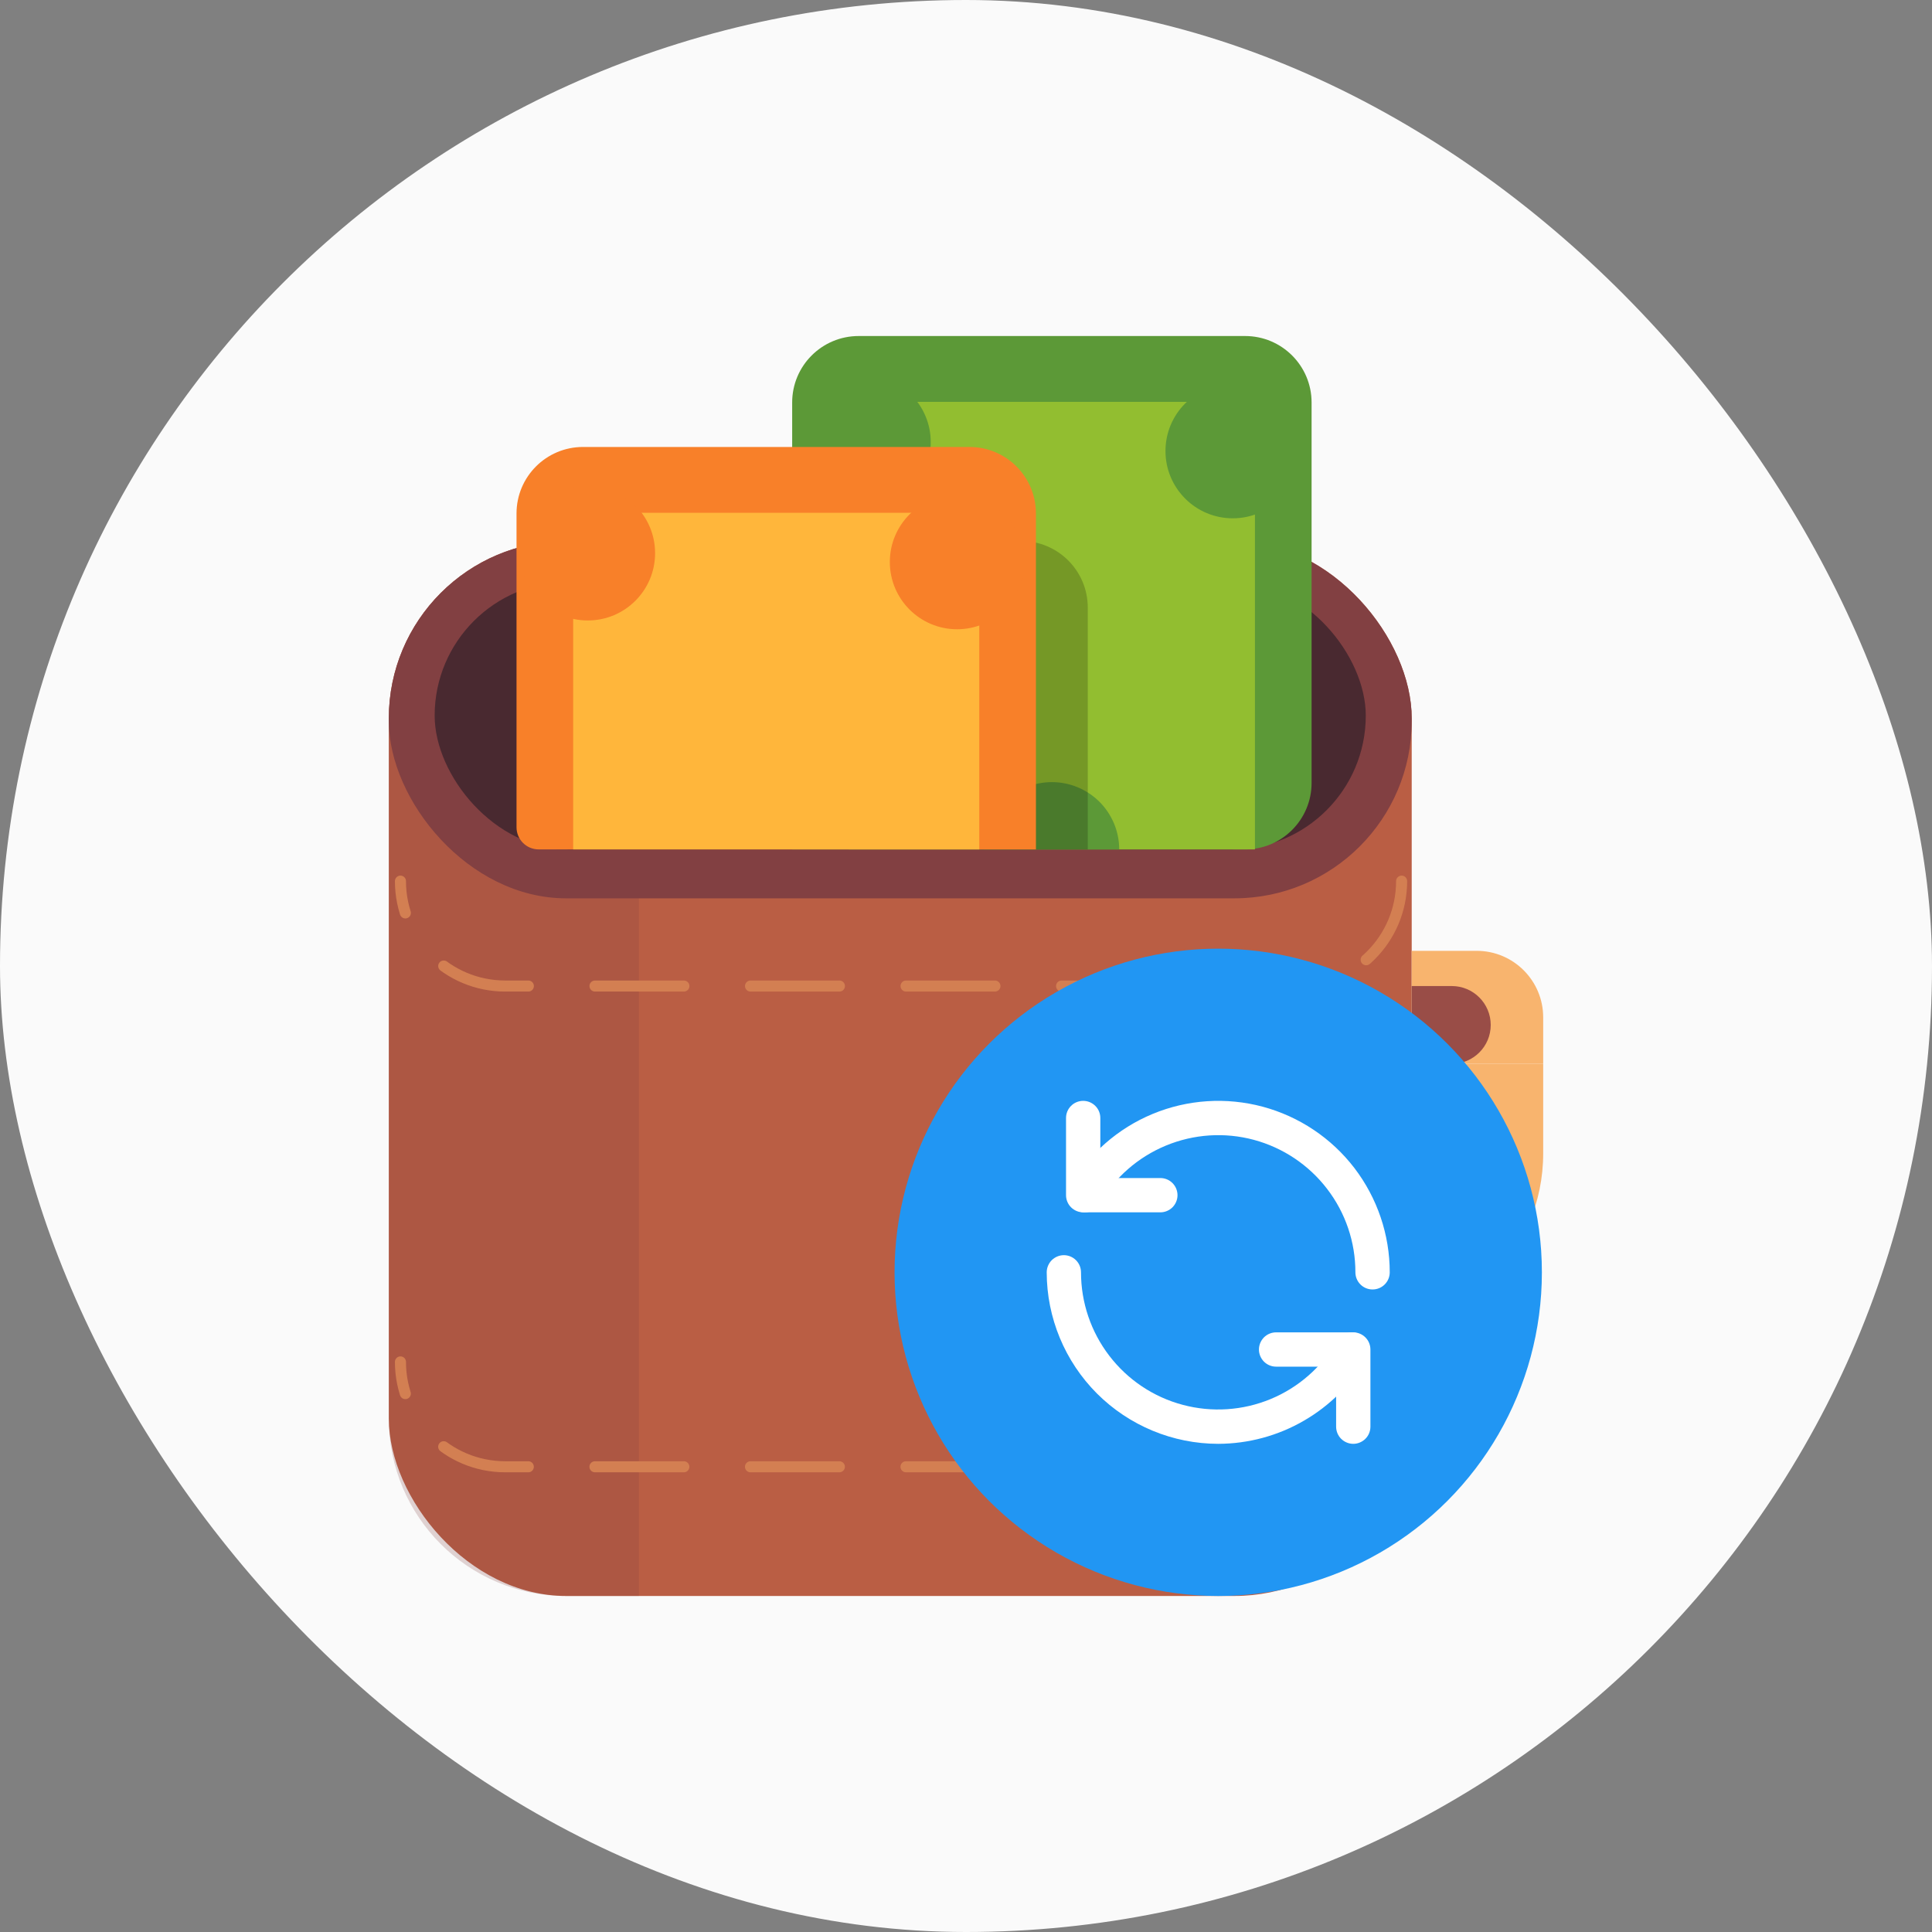 <svg width="40" height="40" viewBox="0 0 40 40" fill="none" xmlns="http://www.w3.org/2000/svg">
<rect x="0" y="0" width="40" height="40" fill="#808080" stroke="none"/>
<rect width="40" height="40" rx="20" fill="#FAFAFA"/>
<rect x="8.05" y="11.201" width="21.178" height="21.842" rx="3.672" fill="#BA5E44"/>
<path d="M8.05 14.873C8.05 12.845 9.694 11.201 11.721 11.201H13.228V33.044H11.721C9.694 33.044 8.05 31.4 8.05 29.372V14.873Z" fill="#824042" fill-opacity="0.22"/>
<path d="M23.495 24.79C23.495 23.264 24.733 22.026 26.259 22.026H31.95V23.883C31.95 25.91 30.306 27.554 28.279 27.554H26.259C24.733 27.554 23.495 26.317 23.495 24.79Z" fill="#F8B46E"/>
<circle cx="26.325" cy="24.79" r="1.443" fill="#994D47"/>
<rect x="8.05" y="11.201" width="21.178" height="7.398" rx="3.672" fill="#824042"/>
<rect x="8.999" y="12.045" width="19.278" height="5.541" rx="2.771" fill="#492930"/>
<path d="M29.019 18.243V18.243C29.019 19.443 28.047 20.415 26.847 20.415H10.462C9.263 20.415 8.291 19.443 8.291 18.243V18.243" stroke="#D37F52" stroke-width="0.229" stroke-linecap="round" stroke-linejoin="round" stroke-dasharray="1.84 1.38"/>
<path d="M29.019 28.197V28.197C29.019 29.396 28.047 30.368 26.847 30.368H10.462C9.263 30.368 8.291 29.396 8.291 28.197V28.197" stroke="#D37F52" stroke-width="0.229" stroke-linecap="round" stroke-linejoin="round" stroke-dasharray="1.84 1.38"/>
<path d="M29.227 19.686H30.573C31.334 19.686 31.95 20.303 31.95 21.063V22.026H29.227V19.686Z" fill="#F8B46E"/>
<path d="M29.227 20.415H30.058C30.503 20.415 30.864 20.776 30.864 21.221C30.864 21.666 30.503 22.026 30.058 22.026H29.227V20.415Z" fill="#994D47"/>
<path d="M16.401 8.333C16.401 7.573 17.017 6.957 17.778 6.957H25.778C26.539 6.957 27.155 7.573 27.155 8.333V16.209C27.155 16.97 26.539 17.586 25.778 17.586H16.401V8.333Z" fill="#5C9937"/>
<path d="M17.574 8.779C17.574 8.526 17.779 8.32 18.033 8.32H25.523C25.777 8.32 25.982 8.526 25.982 8.779V17.586H17.574V8.779Z" fill="#92BE30"/>
<path d="M23.172 17.586C23.172 17.403 23.136 17.222 23.066 17.053C22.995 16.884 22.893 16.73 22.764 16.601C22.634 16.472 22.48 16.369 22.311 16.299C22.142 16.229 21.961 16.193 21.778 16.193C21.595 16.193 21.414 16.229 21.245 16.299C21.076 16.369 20.922 16.472 20.793 16.601C20.663 16.73 20.561 16.884 20.491 17.053C20.421 17.222 20.385 17.403 20.385 17.586H21.778H23.172Z" fill="#5C9937"/>
<circle cx="25.523" cy="9.338" r="1.393" fill="#5C9937"/>
<circle cx="17.877" cy="9.155" r="1.393" fill="#5C9937"/>
<path d="M11.52 12.578C11.52 11.818 12.136 11.201 12.897 11.201H21.144C21.904 11.201 22.521 11.818 22.521 12.578V17.586H11.52V12.578Z" fill="black" fill-opacity="0.2"/>
<path d="M10.694 10.631C10.694 9.87 11.31 9.254 12.071 9.254H20.071C20.832 9.254 21.448 9.87 21.448 10.631V17.586H11.153C10.899 17.586 10.694 17.381 10.694 17.127V10.631Z" fill="#F88029"/>
<path d="M11.867 11.076C11.867 10.823 12.072 10.617 12.326 10.617H19.816C20.07 10.617 20.275 10.823 20.275 11.076V17.586H11.867V11.076Z" fill="#FFB63B"/>
<circle cx="19.816" cy="11.635" r="1.393" fill="#F88029"/>
<circle cx="12.17" cy="11.453" r="1.393" fill="#F88029"/>
<g clip-path="url(#clip0_3719_151564)">
<circle cx="25.222" cy="26.342" r="6.701" fill="#2196F3"/>
<g clip-path="url(#clip1_3719_151564)">
<path d="M24.024 25.1H22.426C22.332 25.1 22.241 25.062 22.175 24.996C22.108 24.929 22.071 24.839 22.071 24.745V23.147C22.071 23.053 22.108 22.962 22.175 22.896C22.241 22.829 22.332 22.792 22.426 22.792C22.52 22.792 22.61 22.829 22.677 22.896C22.744 22.962 22.781 23.053 22.781 23.147V24.39H24.024C24.118 24.39 24.208 24.427 24.275 24.494C24.341 24.56 24.379 24.651 24.379 24.745C24.379 24.839 24.341 24.929 24.275 24.996C24.208 25.062 24.118 25.1 24.024 25.1Z" fill="white"/>
<path d="M28.417 26.697C28.323 26.697 28.233 26.66 28.166 26.593C28.1 26.527 28.062 26.437 28.062 26.342C28.063 25.717 27.857 25.11 27.476 24.614C27.096 24.118 26.562 23.761 25.959 23.599C25.355 23.437 24.715 23.479 24.137 23.719C23.56 23.958 23.077 24.381 22.765 24.922C22.718 25.004 22.64 25.063 22.549 25.088C22.458 25.112 22.361 25.099 22.28 25.052C22.198 25.005 22.139 24.927 22.114 24.836C22.09 24.745 22.103 24.648 22.15 24.567C22.541 23.89 23.144 23.361 23.866 23.062C24.588 22.763 25.388 22.711 26.143 22.913C26.897 23.116 27.564 23.561 28.04 24.181C28.515 24.802 28.773 25.561 28.773 26.342C28.773 26.437 28.735 26.527 28.669 26.593C28.602 26.66 28.512 26.697 28.417 26.697ZM28.018 29.893C27.924 29.893 27.834 29.855 27.767 29.789C27.7 29.722 27.663 29.632 27.663 29.538V28.295H26.42C26.326 28.295 26.236 28.258 26.169 28.191C26.103 28.125 26.065 28.034 26.065 27.94C26.065 27.846 26.103 27.756 26.169 27.689C26.236 27.622 26.326 27.585 26.42 27.585H28.018C28.112 27.585 28.202 27.622 28.269 27.689C28.336 27.756 28.373 27.846 28.373 27.94V29.538C28.373 29.632 28.336 29.722 28.269 29.789C28.202 29.855 28.112 29.893 28.018 29.893Z" fill="white"/>
<path d="M25.222 29.893C24.281 29.892 23.378 29.517 22.712 28.852C22.047 28.186 21.672 27.284 21.671 26.342C21.671 26.248 21.709 26.158 21.775 26.091C21.842 26.025 21.932 25.987 22.026 25.987C22.121 25.987 22.211 26.025 22.277 26.091C22.344 26.158 22.381 26.248 22.381 26.342C22.381 26.967 22.587 27.575 22.968 28.071C23.348 28.567 23.881 28.924 24.485 29.085C25.089 29.247 25.729 29.205 26.307 28.966C26.884 28.727 27.366 28.304 27.679 27.762C27.702 27.722 27.733 27.686 27.77 27.658C27.807 27.63 27.85 27.609 27.895 27.597C27.94 27.585 27.987 27.582 28.033 27.588C28.079 27.594 28.124 27.61 28.164 27.633C28.204 27.656 28.24 27.687 28.268 27.724C28.297 27.761 28.317 27.804 28.329 27.849C28.341 27.894 28.344 27.941 28.338 27.987C28.332 28.033 28.317 28.078 28.294 28.118C27.981 28.657 27.533 29.104 26.994 29.415C26.456 29.727 25.844 29.891 25.222 29.893Z" fill="white"/>
</g>
</g>
<defs>
<clipPath id="clip0_3719_151564">
<rect width="13.402" height="13.402" fill="white" transform="translate(18.521 19.641)"/>
</clipPath>
<clipPath id="clip1_3719_151564">
<rect width="8.521" height="8.521" fill="white" transform="translate(20.961 22.082)"/>
</clipPath>
</defs>
</svg>
